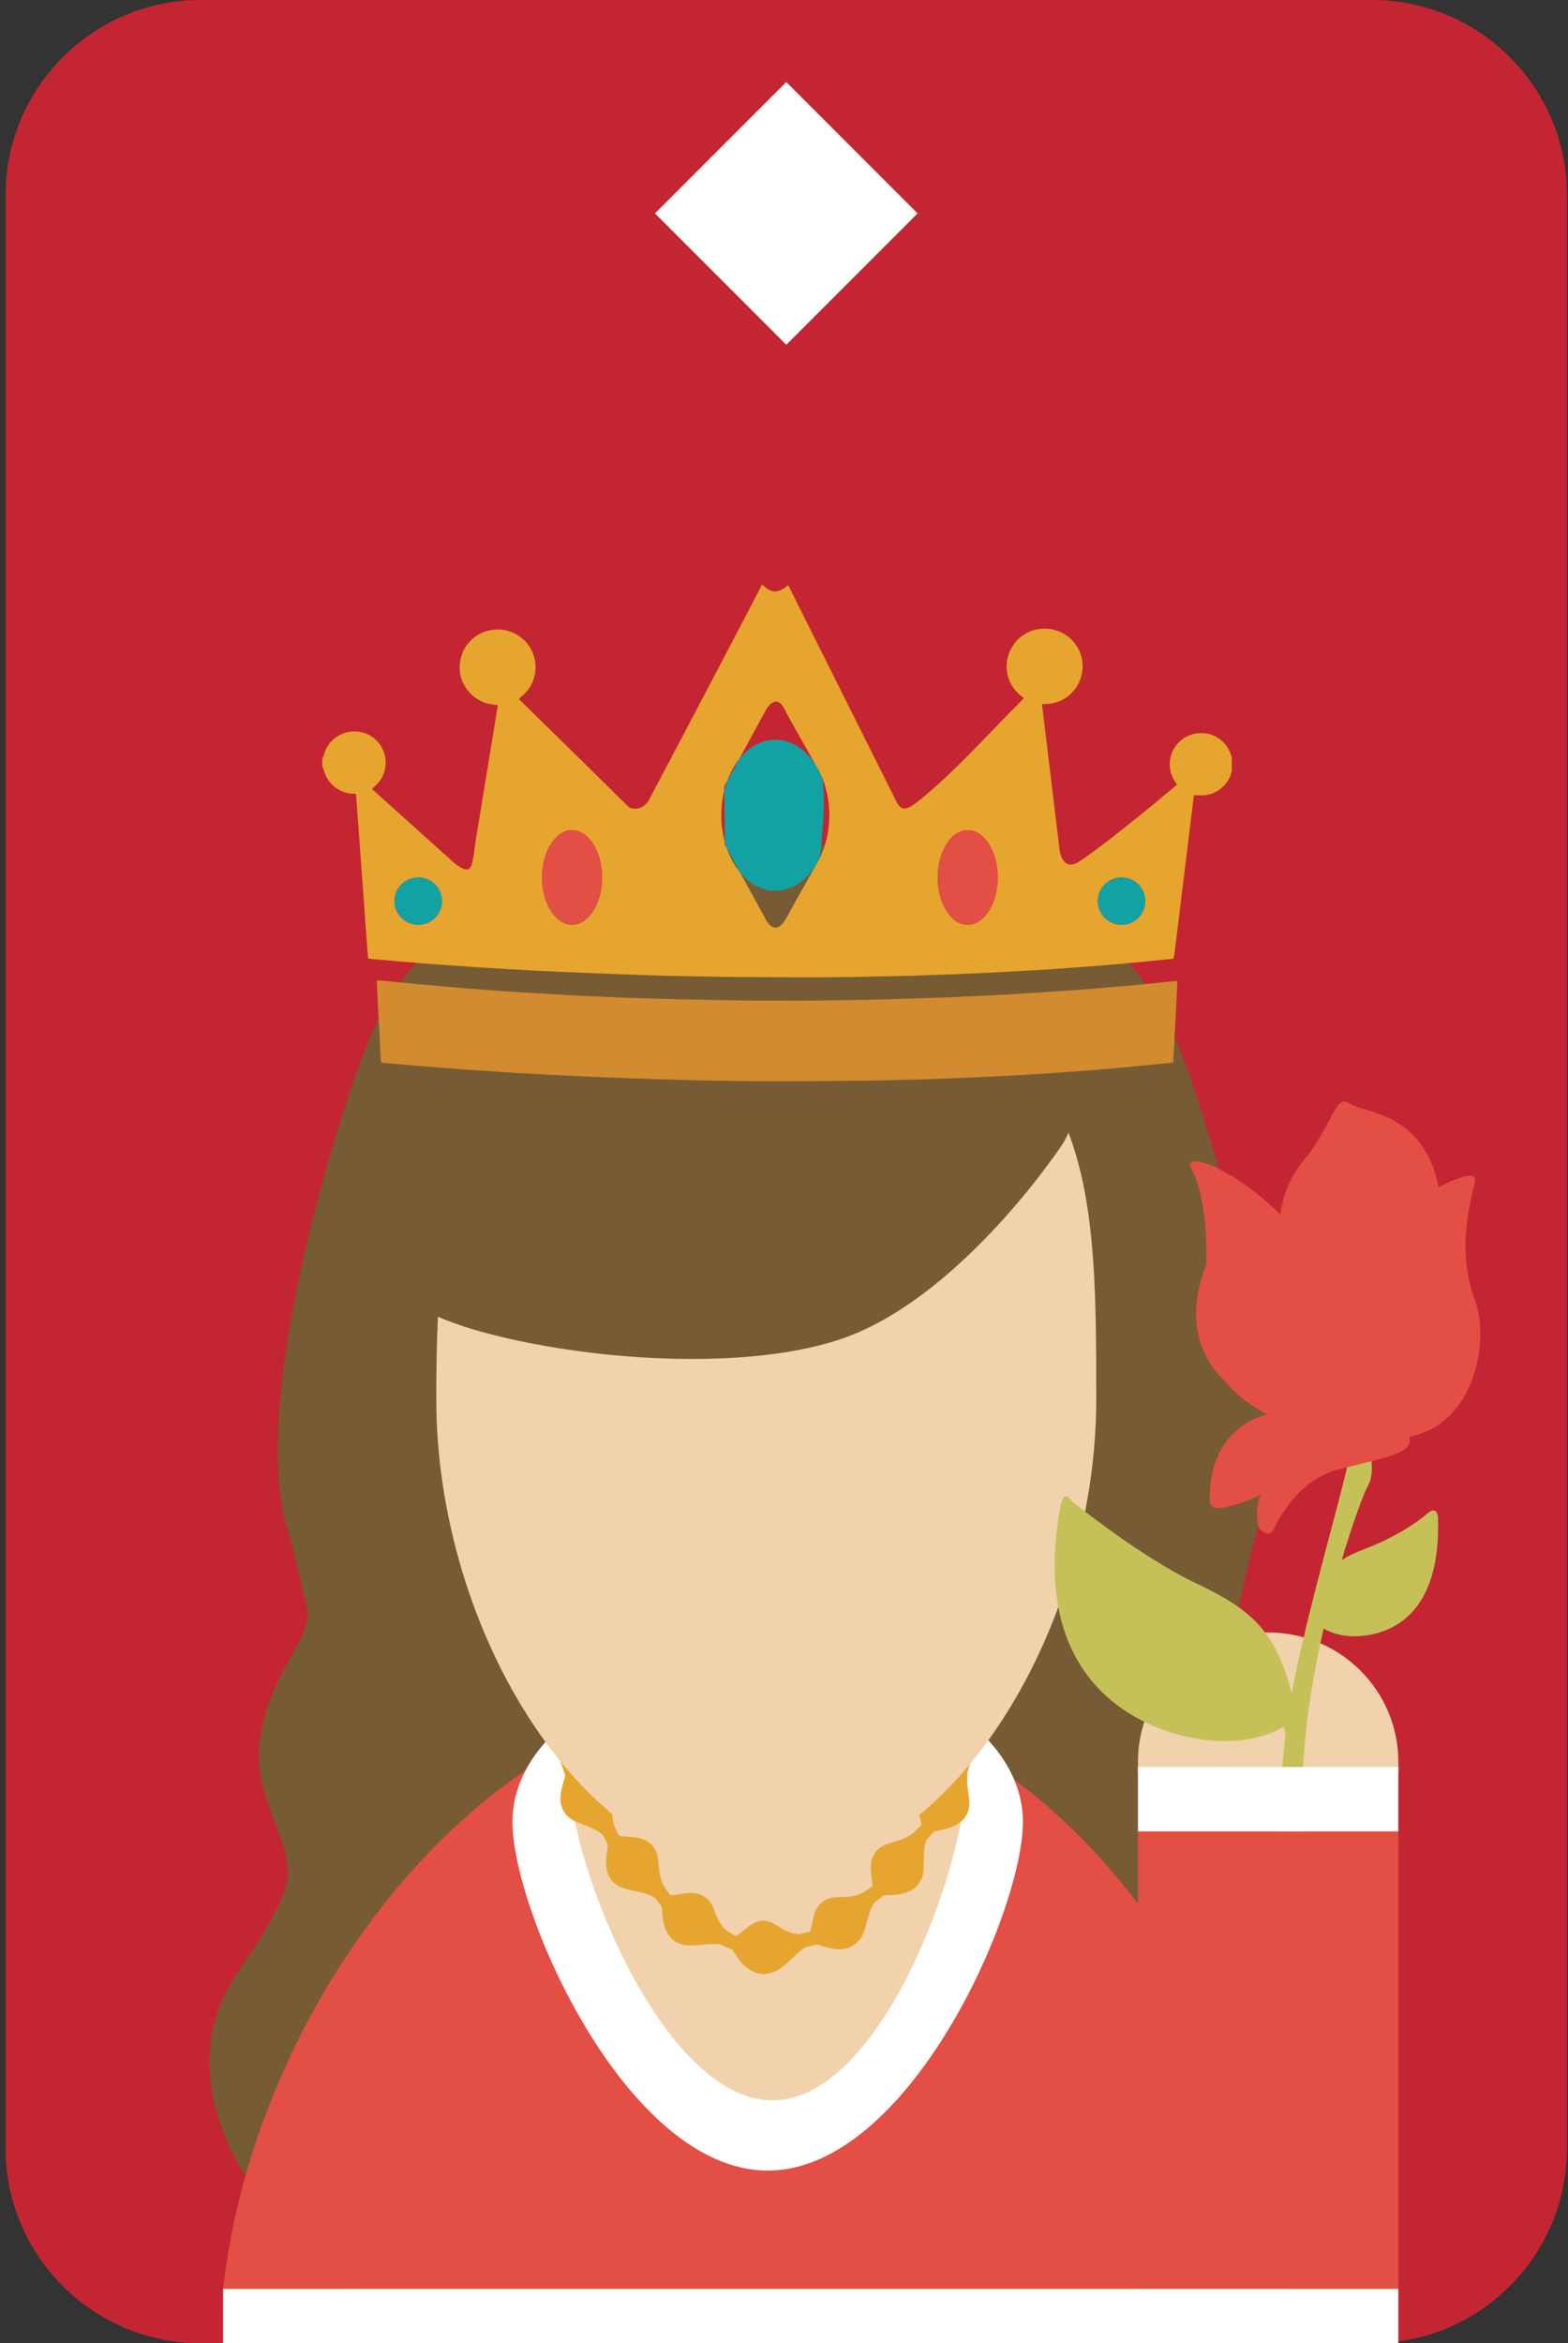 <?xml version="1.0" encoding="UTF-8" standalone="no"?><!DOCTYPE svg PUBLIC "-//W3C//DTD SVG 1.1//EN" "http://www.w3.org/Graphics/SVG/1.1/DTD/svg11.dtd"><svg width="100%" height="100%" viewBox="0 0 241 360" version="1.1" xmlns="http://www.w3.org/2000/svg" xmlns:xlink="http://www.w3.org/1999/xlink" xml:space="preserve" xmlns:serif="http://www.serif.com/" style="fill-rule:evenodd;clip-rule:evenodd;stroke-linejoin:round;stroke-miterlimit:2;"><rect x="0" y="0" width="241" height="360" fill="#333333" stroke="none"/><rect id="cq" x="0.852" y="0" width="240" height="360" style="fill:none;"/><clipPath id="_clip1"><rect x="0.852" y="0" width="240" height="360"/></clipPath><g clip-path="url(#_clip1)"><g id="Layer1"><g><path d="M240.852,30c0,-16.557 -13.443,-30 -30,-30l-180,0c-16.558,0 -30,13.443 -30,30l0,300c0,16.557 13.442,30 30,30l180,0c16.557,0 30,-13.443 30,-30l0,-300Z" style="fill:#c42532;"/></g></g><g><path d="M35.406,304.775c1.127,-1.961 8.857,-12.352 8.827,-16.691c-0.037,-6.421 -4.901,-11.569 -4.408,-19.615c0.63,-10.424 8.538,-16.965 7.355,-21.457c-0.801,-3.037 -2.001,-8.925 -2.947,-11.919c-5.35,-16.975 4.415,-52.632 10.302,-69.623c4.335,-12.502 10.788,-23.942 24.1,-23.942l80.186,0c13.305,0 19.765,11.44 24.09,23.942c5.893,16.991 15.662,52.648 10.302,69.623c-0.942,2.994 -2.136,8.882 -2.937,11.919c-1.187,4.492 6.718,11.033 7.355,21.457c0.49,8.046 -4.378,13.194 -4.418,19.615c-0.024,4.339 7.703,14.73 8.833,16.691c9.809,17.055 -5.887,34.535 -5.887,34.535c0,13.222 -24.039,15.516 -37.345,15.516l-80.182,0c-13.309,0 -37.339,-2.294 -37.339,-15.516c0,0 -15.699,-17.48 -5.887,-34.535" style="fill:#775b35;fill-rule:nonzero;"/><path d="M117.583,259.887c-42.34,0 -78.284,47.006 -83.296,91.752l164.206,0c-4.707,-44.746 -38.566,-91.752 -80.91,-91.752" style="fill:#e34e45;fill-rule:nonzero;"/><path d="M157.222,279.908c0,13.774 -17.563,53.561 -39.23,53.561c-21.666,0 -39.229,-39.787 -39.229,-53.561c0,-13.777 17.563,-24.94 39.229,-24.94c21.667,0 39.23,11.163 39.23,24.94" style="fill:#fff;fill-rule:nonzero;"/><path d="M148.452,272.978c0,13.251 -12.907,49.698 -29.726,49.698c-16.825,0 -31.197,-36.447 -31.197,-49.698c0,-13.251 13.638,-23.995 30.463,-23.995c16.822,0 30.46,10.744 30.46,23.995" style="fill:#f1d2ac;fill-rule:nonzero;"/><path d="M214.923,270.677c0,-10.977 -8.961,-19.879 -20.011,-19.879c-11.052,0 -20.007,8.902 -20.007,19.879l0,1.925l40.018,0l0,-1.925" style="fill:#f1d2ac;fill-rule:nonzero;"/><path d="M148.77,272.022l1.995,-6.417l-4.009,5.405c-0.691,0.932 -2.099,1.605 -3.128,2.095c-0.547,0.263 -0.982,0.466 -1.267,0.686c-2.216,1.595 -1.462,3.973 -1.006,5.395c0.104,0.346 0.268,0.866 0.271,1.065l-0.07,0.157l-1.002,1.022c-0.825,0.836 -2.313,1.292 -3.403,1.625c-0.57,0.17 -1.019,0.31 -1.331,0.48c-2.176,1.126 -2.015,3.25 -1.951,4.056c0.027,0.333 0.074,0.663 0.114,0.986c0.05,0.39 0.131,0.969 0.091,1.176l-0.074,0.116l-1.184,0.799c-0.556,0.37 -1.394,0.613 -2.474,0.72c-0.439,0.036 -0.851,0.05 -1.21,0.06c-0.516,0.016 -0.928,0.03 -1.234,0.093c-2.283,0.436 -2.732,2.391 -2.923,3.207l-0.191,0.873c-0.074,0.369 -0.184,0.915 -0.285,1.122l-0.117,0.073l-1.408,0.273c-0.312,0.064 -0.627,0.03 -1.13,-0.083c-0.345,-0.067 -0.721,-0.206 -1.187,-0.446c-0.419,-0.197 -0.784,-0.447 -1.113,-0.67l-0.784,-0.473c-0.915,-0.406 -1.82,-0.396 -2.32,-0.176c-0.55,0.166 -1.079,0.476 -1.7,0.979l-0.435,0.35c-0.366,0.296 -0.983,0.796 -1.117,0.849l-0.204,-0.023l-1.174,-0.723c-0.529,-0.326 -1.052,-1.002 -1.512,-1.948c-0.201,-0.43 -0.358,-0.833 -0.496,-1.179c-0.167,-0.42 -0.298,-0.756 -0.472,-1.043c-0.486,-0.782 -1.154,-1.302 -2.002,-1.551c-0.596,-0.157 -1.297,-0.167 -2.085,-0.077l-0.885,0.14c-0.436,0.073 -0.848,0.143 -1.123,0.143l-0.097,0.003l-0.175,-0.11l-0.801,-1.125c-0.68,-0.959 -0.845,-2.578 -0.948,-3.644c-0.057,-0.556 -0.104,-1.002 -0.202,-1.325c-0.724,-2.581 -3.211,-2.721 -4.7,-2.804c-0.392,-0.023 -0.979,-0.057 -1.079,-0.087l-0.151,-0.143l-0.6,-1.305c-0.486,-1.059 -0.399,-2.608 -0.332,-3.737c0.03,-0.603 0.06,-1.079 0.007,-1.435c-0.335,-2.691 -2.786,-3.187 -4.258,-3.487c-0.375,-0.073 -0.945,-0.187 -1.036,-0.23l-4.167,-5.275l2.169,6.271c0.014,0.173 -0.147,0.703 -0.254,1.049c-0.429,1.415 -1.231,4.053 1.227,5.725c0.385,0.263 0.958,0.486 1.679,0.762c1.039,0.403 2.464,0.953 3.098,1.612l0.04,0.04l0.754,1.436c0.037,0.163 -0.047,0.702 -0.097,1.062c-0.221,1.469 -0.63,4.203 2.075,5.508c0.446,0.217 1.093,0.356 1.904,0.53c1.076,0.226 2.548,0.539 3.272,1.055l0.091,0.06l1.002,1.249c0.064,0.14 0.097,0.626 0.127,0.983c0.034,0.433 0.074,0.919 0.168,1.422c0.456,2.574 2.079,3.383 3.326,3.606c0.489,0.097 1.267,0.05 2.259,-0.023l0.671,-0.053c0.808,-0.074 1.793,-0.117 2.464,-0.037l1.88,0.836l0.5,0.696c0.261,0.41 0.586,0.913 1.002,1.372c0.932,1.062 2.116,1.655 3.342,1.655c0.584,0 1.174,-0.133 1.75,-0.389c0.738,-0.333 1.734,-1.203 2.421,-1.862l1.18,-1.082c0.375,-0.327 0.714,-0.57 1.022,-0.75l0.104,-0.063l1.569,-0.37c0.185,0 0.617,0.127 0.996,0.24c0.436,0.13 0.922,0.273 1.478,0.38c0.882,0.143 1.633,0.11 2.38,-0.11c0.899,-0.29 1.66,-0.913 2.21,-1.818c0.268,-0.473 0.456,-1.163 0.694,-2.035c0.288,-1.046 0.647,-2.328 1.136,-3.054l1.391,-1.126c0.148,-0.06 0.644,-0.08 1.009,-0.093c0.436,-0.017 0.905,-0.037 1.368,-0.1c2.551,-0.336 3.44,-1.832 3.741,-3.024c0.118,-0.466 0.124,-1.089 0.138,-1.875c0.013,-1.102 0.033,-2.611 0.419,-3.43l0.057,-0.113l1.039,-1.152c0.144,-0.09 0.687,-0.21 1.049,-0.287c1.452,-0.313 4.157,-0.892 4.442,-3.833c0.04,-0.463 -0.037,-1.062 -0.141,-1.818c-0.15,-1.103 -0.348,-2.608 -0.077,-3.484" style="fill:#e6a52e;fill-rule:nonzero;"/><path d="M168.492,214.991c0,35.524 -22.705,73.093 -50.718,73.093c-28.009,0 -50.718,-37.569 -50.718,-73.093c0,-35.527 3.946,-64.324 50.718,-64.324c50.718,0 50.718,28.797 50.718,64.324" style="fill:#f1d2ac;fill-rule:nonzero;"/><path d="M53.905,179.584c0,13.221 3.922,20.491 19.903,24.963c16.131,4.516 41.439,6.301 56.263,0.88c14.817,-5.422 28.2,-22.227 33.111,-29.463c4.11,-6.048 3.192,-20.728 3.192,-20.728c0,-13.221 -16.675,-25.4 -29.987,-25.4l-28.948,0c-26.933,0 -39.981,12.428 -48.137,24.85c-4.77,7.26 -5.397,24.898 -5.397,24.898" style="fill:#775b35;fill-rule:nonzero;"/><path d="M117.134,89.792l0.002,0.002c0.777,0.759 1.351,1.069 1.981,1.069c0.606,0 1.269,-0.317 2.026,-0.97c5.026,10.033 10.527,21.032 16.353,32.693c0.034,0.067 0.067,0.133 0.1,0.198c0.382,0.764 0.713,1.424 1.404,1.424c0.483,0 1.13,-0.326 1.979,-0.995c3.965,-3.128 7.869,-7.174 11.645,-11.086c1.596,-1.654 3.104,-3.216 4.602,-4.697l0.136,-0.178l-0.488,-0.389c-1.944,-1.554 -2.661,-4.169 -1.785,-6.508c0.869,-2.294 3.014,-3.776 5.466,-3.776c1.02,-0.001 2.027,0.266 2.913,0.77c2.179,1.24 3.289,3.626 2.828,6.078c-0.586,3.101 -3.246,4.723 -5.571,4.723c-0.046,0 -0.092,0 -0.138,-0.002l-0.432,0.047c0.473,3.912 0.944,7.817 1.414,11.718c0.426,3.533 0.851,7.063 1.278,10.593c0.045,0.387 0.342,2.32 1.727,2.32c0.419,0 0.899,-0.181 1.427,-0.539c5.108,-3.464 14.678,-11.529 14.909,-11.753l-0.315,-0.462c-1.394,-2.09 -0.927,-4.925 1.065,-6.454c0.877,-0.667 1.859,-0.991 3.003,-0.991c0.099,0 0.199,0.002 0.3,0.007c1.997,0.1 3.795,1.579 4.276,3.517l0.088,0.123l0,2.262l-0.08,0.127c-0.141,0.742 -0.508,1.412 -1.121,2.045c-0.967,0.989 -2.14,1.491 -3.487,1.491c-0.193,0 -0.393,-0.01 -0.594,-0.03l-0.537,0.017l-0.077,0.544c-0.119,0.924 -0.231,1.858 -0.34,2.762l-0.023,0.193c-0.087,0.728 -0.178,1.459 -0.268,2.189c-0.068,0.551 -0.135,1.097 -0.201,1.643l-0.135,1.117c-0.105,0.867 -0.209,1.738 -0.318,2.609c-0.132,1.027 -0.261,2.071 -0.385,3.081l-0.085,0.688c-0.094,0.774 -0.186,1.547 -0.278,2.321l-0.003,0.031c-0.093,0.781 -0.186,1.563 -0.282,2.343c-0.096,0.77 -0.191,1.54 -0.287,2.31l-0.002,0.012c-0.106,0.86 -0.213,1.719 -0.32,2.578l-0.141,0.669l-0.495,0.068c-0.446,0.04 -0.92,0.085 -1.392,0.136c-0.5,0.046 -1.004,0.098 -1.491,0.148c-0.435,0.044 -0.864,0.088 -1.295,0.129c-0.535,0.053 -1.084,0.102 -1.614,0.149c-0.338,0.03 -0.674,0.059 -1.008,0.09l-0.699,0.066c-0.719,0.067 -1.459,0.137 -2.191,0.196l-3.141,0.242c-0.695,0.051 -1.388,0.104 -2.082,0.157c-0.944,0.073 -1.917,0.148 -2.873,0.215c-1.429,0.089 -2.819,0.17 -4.133,0.239c-1.766,0.107 -3.608,0.208 -5.475,0.3c-1.325,0.065 -2.679,0.125 -3.988,0.184l-0.083,0.003c-0.538,0.024 -1.076,0.048 -1.614,0.073c-0.352,0.015 -0.71,0.024 -1.057,0.033c-0.351,0.01 -0.709,0.019 -1.058,0.034c-0.589,0.02 -1.177,0.042 -1.765,0.065c-0.885,0.034 -1.791,0.068 -2.684,0.094c-1.043,0.033 -2.106,0.054 -3.134,0.075l-0.029,0.001c-0.548,0.011 -1.096,0.022 -1.644,0.034c-0.477,0.01 -0.954,0.02 -1.431,0.03l-0.066,0.001c-1.154,0.025 -2.347,0.05 -3.526,0.068c-1.563,0.023 -3.156,0.029 -4.696,0.036l-0.476,0.002c-2.588,0 -5.229,-0.007 -8.072,-0.021c-1.198,-0.005 -2.395,-0.015 -3.59,-0.025l-0.054,0c-0.77,-0.006 -1.539,-0.013 -2.306,-0.018c-0.988,-0.011 -1.739,-0.025 -2.434,-0.046c-0.922,-0.016 -1.842,-0.036 -2.762,-0.056c-0.617,-0.013 -1.231,-0.026 -1.847,-0.038l-0.576,-0.009c-0.557,-0.009 -1.133,-0.019 -1.699,-0.034c-0.933,-0.026 -1.885,-0.06 -2.805,-0.093c-0.639,-0.023 -1.268,-0.046 -1.898,-0.066c-1.377,-0.054 -2.758,-0.104 -4.137,-0.155l-1.497,-0.055c-1.67,-0.067 -3.305,-0.134 -4.959,-0.207c-1.07,-0.044 -2.157,-0.097 -3.208,-0.149l-0.356,-0.018c-0.742,-0.039 -1.483,-0.081 -2.224,-0.122l-0.017,-0.001c-0.735,-0.041 -1.47,-0.083 -2.207,-0.122l-0.231,-0.013c-1.31,-0.075 -2.665,-0.152 -4.004,-0.237c-0.556,-0.033 -1.093,-0.069 -1.661,-0.108l-0.241,-0.016c-1.226,-0.086 -2.442,-0.172 -3.665,-0.26c-0.653,-0.051 -1.316,-0.097 -1.956,-0.141l-0.012,-0.001c-0.497,-0.035 -0.995,-0.07 -1.493,-0.107c-1.329,-0.107 -2.762,-0.226 -4.381,-0.363c-1.345,-0.113 -2.678,-0.232 -3.919,-0.344l-0.432,-0.078c-0.105,-1.103 -0.184,-2.226 -0.26,-3.311c-0.042,-0.59 -0.083,-1.177 -0.129,-1.762c-0.077,-0.966 -0.144,-1.945 -0.209,-2.892c-0.047,-0.7 -0.097,-1.422 -0.15,-2.133c-0.084,-1.145 -0.171,-2.292 -0.258,-3.439l-0.124,-1.634c-0.111,-1.639 -0.227,-3.334 -0.359,-5.021c-0.047,-0.613 -0.09,-1.225 -0.133,-1.836c-0.074,-1.052 -0.15,-2.14 -0.248,-3.196l-0.084,-0.058l-0.309,-0.022c-0.944,-0.008 -1.824,-0.291 -2.617,-0.844c-1.015,-0.702 -1.671,-1.67 -1.949,-2.877l-0.221,-0.503l0,-1.132l0.215,-0.445c0.478,-2.187 2.453,-3.775 4.696,-3.775c0.352,0 0.708,0.039 1.06,0.114c2.548,0.541 4.171,2.995 3.694,5.588c-0.215,1.14 -0.797,2.098 -1.73,2.849l-0.318,0.282c3.091,2.781 6.222,5.595 9.249,8.316l2.031,1.825c0.105,0.094 0.22,0.199 0.341,0.309c0.889,0.814 2.108,1.929 2.94,1.929c0.398,0 0.668,-0.263 0.803,-0.783c0.234,-0.9 0.359,-1.844 0.48,-2.756c0.061,-0.46 0.124,-0.935 0.2,-1.4c0.11,-0.685 0.223,-1.366 0.337,-2.048c0.112,-0.673 0.222,-1.339 0.329,-2.008l0.271,-1.646l0.009,-0.053c0.132,-0.801 0.264,-1.603 0.396,-2.405l0.16,-0.974c0.17,-1.028 0.346,-2.092 0.513,-3.138c0.225,-1.348 0.457,-2.739 0.674,-4.108c0.08,-0.5 0.162,-1.001 0.244,-1.501c0.119,-0.727 0.24,-1.469 0.356,-2.204l-0.007,-0.26l-0.335,-0.017c-1.527,-0.095 -2.822,-0.686 -3.848,-1.759c-1.443,-1.515 -1.938,-3.32 -1.472,-5.365c0.581,-2.574 2.953,-4.443 5.641,-4.443c0.387,0 0.782,0.037 1.173,0.111c1.492,0.279 2.843,1.175 3.706,2.457c0.868,1.292 1.173,2.854 0.857,4.401c-0.279,1.336 -0.974,2.461 -2.065,3.346l-0.371,0.367l0.285,0.296l0.007,0.007c0.938,0.914 1.907,1.859 2.862,2.804l1.22,1.195c1.229,1.203 2.458,2.406 3.685,3.611c1.143,1.128 2.288,2.254 3.432,3.378l1.345,1.323c0.588,0.579 1.176,1.16 1.764,1.741c0.735,0.726 1.469,1.452 2.204,2.176c0.201,0.198 0.596,0.321 1.032,0.321c0.899,0 1.696,-0.491 2.129,-1.313c3.709,-6.982 14.624,-27.729 17.409,-33.132l0.001,-0.002Zm2.056,52.724l0,-0.002c0.55,0 1.097,-0.477 1.626,-1.418c1.414,-2.525 3.674,-6.565 4.656,-8.326l0.424,-0.743l0.085,-0.163c0.325,-0.645 0.606,-1.352 0.834,-2.101c0.432,-1.432 0.651,-2.953 0.651,-4.519c0,-2.245 -0.46,-4.421 -1.33,-6.291l-0.118,-0.264l-0.067,-0.116c-0.158,-0.322 -0.332,-0.619 -0.496,-0.892c-0.743,-1.328 -1.477,-2.622 -2.124,-3.764c-1.235,-2.176 -2.21,-3.895 -2.725,-4.921c-0.404,-0.806 -0.855,-1.214 -1.342,-1.214c-0.848,0 -1.513,1.25 -1.52,1.262l-4.153,7.618l-0.024,0.02c-0.74,0.953 -1.337,2.049 -1.773,3.259l-0.477,0.87l0.007,0.66c-0.303,1.223 -0.456,2.492 -0.456,3.773c0,1.391 0.175,2.754 0.52,4.052l0.011,0.467l0.322,0.582c0.48,1.389 1.153,2.613 1.999,3.64l3.839,7.004c0.006,0.015 0.658,1.525 1.631,1.525l0,0.002Zm-31.265,-0.438c2.547,0 4.62,-3.261 4.62,-7.269c0,-4.011 -2.073,-7.273 -4.62,-7.273c-2.546,0 -4.617,3.262 -4.617,7.273c0,4.008 2.071,7.269 4.617,7.269Zm60.808,0c2.546,0 4.617,-3.261 4.617,-7.269c0,-4.011 -2.071,-7.273 -4.617,-7.273c-2.545,0 -4.615,3.262 -4.615,7.273c0,4.008 2.07,7.269 4.615,7.269Zm-84.449,0c2.013,0 3.651,-1.632 3.651,-3.637c0,-2.003 -1.638,-3.632 -3.651,-3.632c-2.017,0 -3.658,1.629 -3.658,3.632c0,2.005 1.641,3.637 3.658,3.637Zm108.097,0c2.013,0 3.65,-1.632 3.65,-3.637c0,-2.003 -1.637,-3.632 -3.65,-3.632c-2.016,0 -3.657,1.629 -3.657,3.632c0,2.005 1.641,3.637 3.657,3.637Z" style="fill:#e6a52e;fill-rule:nonzero;"/><path d="M180.631,150.72l0.329,0c-0.05,1.395 -0.141,2.781 -0.205,4.163c-0.06,1.385 -0.13,2.767 -0.214,4.156c-0.081,1.375 -0.124,2.761 -0.225,4.16l-0.278,0.07c-1.116,0.109 -2.229,0.219 -3.342,0.336c-0.882,0.086 -1.754,0.18 -2.622,0.26c-0.919,0.09 -1.827,0.169 -2.735,0.249c-1.036,0.087 -2.069,0.18 -3.095,0.263c-1.046,0.087 -2.102,0.167 -3.148,0.237c-1.27,0.097 -2.544,0.183 -3.818,0.28c-0.603,0.043 -1.203,0.08 -1.81,0.116c-1.425,0.08 -2.856,0.16 -4.278,0.24c-1.746,0.093 -3.483,0.183 -5.22,0.26c-1.361,0.066 -2.725,0.12 -4.089,0.17c-1.429,0.056 -2.857,0.116 -4.285,0.159c-0.714,0.02 -1.414,0.027 -2.129,0.044c-1.287,0.03 -2.584,0.066 -3.875,0.096c-0.711,0.02 -1.415,0.034 -2.115,0.04c-2.561,0.03 -5.109,0.054 -7.667,0.067c-2.102,0.023 -4.204,0.047 -6.316,0.037c-2.585,-0.007 -5.173,-0.037 -7.757,-0.074c-1.797,-0.02 -3.591,-0.056 -5.381,-0.1c-1.626,-0.036 -3.245,-0.083 -4.864,-0.133c-2.028,-0.063 -4.07,-0.13 -6.098,-0.203c-1.64,-0.067 -3.275,-0.13 -4.908,-0.203c-2.125,-0.103 -4.244,-0.203 -6.363,-0.313c-1.683,-0.087 -3.369,-0.183 -5.062,-0.277c-1.321,-0.08 -2.645,-0.183 -3.973,-0.269c-1.223,-0.08 -2.447,-0.154 -3.664,-0.24c-1.186,-0.08 -2.373,-0.177 -3.56,-0.27c-1.036,-0.08 -2.065,-0.16 -3.091,-0.24c-0.945,-0.073 -1.891,-0.153 -2.839,-0.239c-1.016,-0.087 -2.028,-0.19 -3.041,-0.283l-0.315,-0.047l-0.064,-0.59c-0.06,-1.075 -0.11,-2.154 -0.161,-3.24c-0.067,-1.309 -0.14,-2.628 -0.207,-3.943c-0.071,-1.332 -0.148,-2.671 -0.212,-4.003l-0.043,-0.773l0.322,-0.08c1.377,0.137 2.749,0.284 4.116,0.413c1.278,0.127 2.545,0.237 3.819,0.35c1.354,0.127 2.712,0.25 4.069,0.366c1.06,0.087 2.133,0.16 3.192,0.247c1.136,0.086 2.273,0.176 3.409,0.256c0.6,0.05 1.2,0.094 1.804,0.13c1.384,0.087 2.752,0.167 4.13,0.247c1.569,0.096 3.138,0.189 4.707,0.276c1.408,0.08 2.819,0.147 4.234,0.203c1.669,0.08 3.342,0.147 5.012,0.213c1.468,0.05 2.93,0.094 4.398,0.13c1.314,0.037 2.615,0.073 3.929,0.103c1.807,0.044 3.617,0.057 5.434,0.107c4.294,0.11 8.589,0.067 12.883,0.083c1.093,0 2.176,-0.01 3.259,-0.023c2.179,-0.03 4.355,-0.06 6.523,-0.103c1.707,-0.027 3.413,-0.08 5.123,-0.13c2.052,-0.057 4.103,-0.13 6.148,-0.203c1.593,-0.057 3.172,-0.13 4.764,-0.203c1.924,-0.09 3.852,-0.177 5.779,-0.284c1.965,-0.116 3.926,-0.249 5.884,-0.379c1.71,-0.11 3.409,-0.217 5.116,-0.343c1.508,-0.11 3.027,-0.247 4.535,-0.37c0.946,-0.08 1.891,-0.153 2.836,-0.243c1.254,-0.107 2.508,-0.233 3.758,-0.363c1.191,-0.117 2.367,-0.246 3.557,-0.363" style="fill:#d28b2f;fill-rule:nonzero;"/><path d="M172.381,134.808c2.018,0 3.651,1.622 3.651,3.633c0,2.009 -1.633,3.637 -3.651,3.637c-2.025,0 -3.657,-1.628 -3.657,-3.637c0,-2.011 1.632,-3.633 3.657,-3.633" style="fill:#13a2a4;fill-rule:nonzero;"/><path d="M148.733,127.535c2.552,0 4.617,3.253 4.617,7.273c0,4.01 -2.065,7.27 -4.617,7.27c-2.551,0 -4.616,-3.26 -4.616,-7.27c0,-4.02 2.065,-7.273 4.616,-7.273" style="fill:#e34e45;fill-rule:nonzero;"/><path d="M126.135,118.952c1.163,2.861 -0.111,12.572 -0.154,12.912l-0.084,0.163c-0.087,0.147 -0.231,0.4 -0.426,0.743c-1.508,2.494 -3.771,4.076 -6.305,4.076c-2.082,0 -3.997,-1.079 -5.445,-2.861l-2.001,-3.64c-0.124,-0.343 -0.231,-0.692 -0.332,-1.049l-0.064,-7.826c0.124,-0.523 0.279,-1.039 0.47,-1.528l1.773,-3.261l0.024,-0.02c1.471,-1.878 3.436,-3.014 5.575,-3.014c2.514,0 4.767,1.562 6.289,4.033l0.496,0.893l0.184,0.379" style="fill:#13a2a4;fill-rule:nonzero;"/><path d="M87.925,127.535c2.551,0 4.619,3.253 4.619,7.273c0,4.01 -2.068,7.27 -4.619,7.27c-2.548,0 -4.616,-3.26 -4.616,-7.27c0,-4.02 2.068,-7.273 4.616,-7.273" style="fill:#e34e45;fill-rule:nonzero;"/><path d="M64.284,134.808c2.018,0 3.651,1.622 3.651,3.633c0,2.009 -1.633,3.637 -3.651,3.637c-2.025,0 -3.658,-1.628 -3.658,-3.637c0,-2.011 1.633,-3.633 3.658,-3.633" style="fill:#13a2a4;fill-rule:nonzero;"/><path d="M208.161,251.381c0.345,0 0.714,-0.017 1.096,-0.047c4.57,-0.406 12.169,-3.273 11.767,-17.973c0,0 0.024,-2.301 -1.659,-0.816c-1.683,1.489 -5.284,3.79 -9.478,5.372c-1.468,0.553 -2.665,1.102 -3.68,1.788c1.833,-6.171 3.499,-10.494 3.989,-11.339c1.492,-2.598 0,-6.275 0,-6.275l-2.645,0.646c-0.238,2.768 -3.782,14.783 -6.621,26.483c-0.127,0.456 -0.201,0.756 -0.231,0.972c-0.832,3.457 -1.586,6.864 -2.166,9.968c-2.42,-9.525 -6.165,-12.878 -14.563,-16.851c-8.733,-4.127 -19.148,-12.619 -19.252,-12.702c0,0 -1.197,-1.995 -1.697,0.643c-4.881,25.939 10.731,33.825 19.974,35.69c0.764,0.153 1.502,0.273 2.212,0.36c6.175,0.752 10.168,-0.886 12.102,-2.028c0.098,0.416 0.191,0.779 0.269,1.105c-1.184,10.877 -1.365,17.185 -0.004,22.989l4.234,0c-0.151,-0.696 -0.288,-1.375 -0.449,-2.088c-2.528,-11.033 -0.617,-25.32 2.085,-37.079c1.06,0.613 2.605,1.182 4.717,1.182" style="fill:#c5c158;fill-rule:nonzero;"/><path d="M209.887,220.296c0,0 -15.917,-18.446 8.22,-34.128l0.604,-0.393l-2.846,-0.427c0,0 11.542,-7.216 10.831,-3.81c-0.714,3.407 -2.876,10.381 0,18.167c2.87,7.79 -1.485,24.574 -16.809,20.591" style="fill:#e34e45;fill-rule:nonzero;"/><path d="M183.062,179.464c-2.736,-4.816 26.088,6.567 28.984,41.435c0,0 -16.182,0.869 -24.019,-8.995c0,0 -7.349,-5.975 -2.615,-17.647c0,0 0.392,-9.978 -2.35,-14.793" style="fill:#e34e45;fill-rule:nonzero;"/><path d="M206.317,205.636c0,0 -17.506,-14.233 -5.226,-28.25c4.247,-5.865 4.103,-9.285 6.53,-7.787c2.431,1.496 10.724,1.352 13.326,11.939c0.56,3.081 3.134,21.987 -14.63,24.098" style="fill:#e34e45;fill-rule:nonzero;"/><path d="M198.597,216.646c0,0 -12.924,-0.263 -12.659,14.011c-0.02,0.633 0.617,1.165 1.864,0.986c1.301,-0.184 3.295,-0.696 5.967,-2.025c0,0 -0.995,2.141 -0.352,4.779c0.228,0.926 1.707,1.881 2.401,0.456c1.428,-2.957 4.515,-7.726 9.973,-9.128c8.103,-2.078 12.575,-2.515 10.339,-6.058c-2.236,-3.544 -7.751,-3.017 -17.533,-3.021" style="fill:#e34e45;fill-rule:nonzero;"/><rect x="174.905" y="271.466" width="40.017" height="9.908" style="fill:#fff;"/><rect x="174.905" y="281.374" width="40.017" height="70.266" style="fill:#e34e45;"/><rect x="34.287" y="351.639" width="180.636" height="8.361" style="fill:#fff;"/></g><path d="M141.035,32.786l-20.183,-20.182l-20.183,20.182l20.183,20.183l20.183,-20.183Z" style="fill:#fff;"/></g></svg>